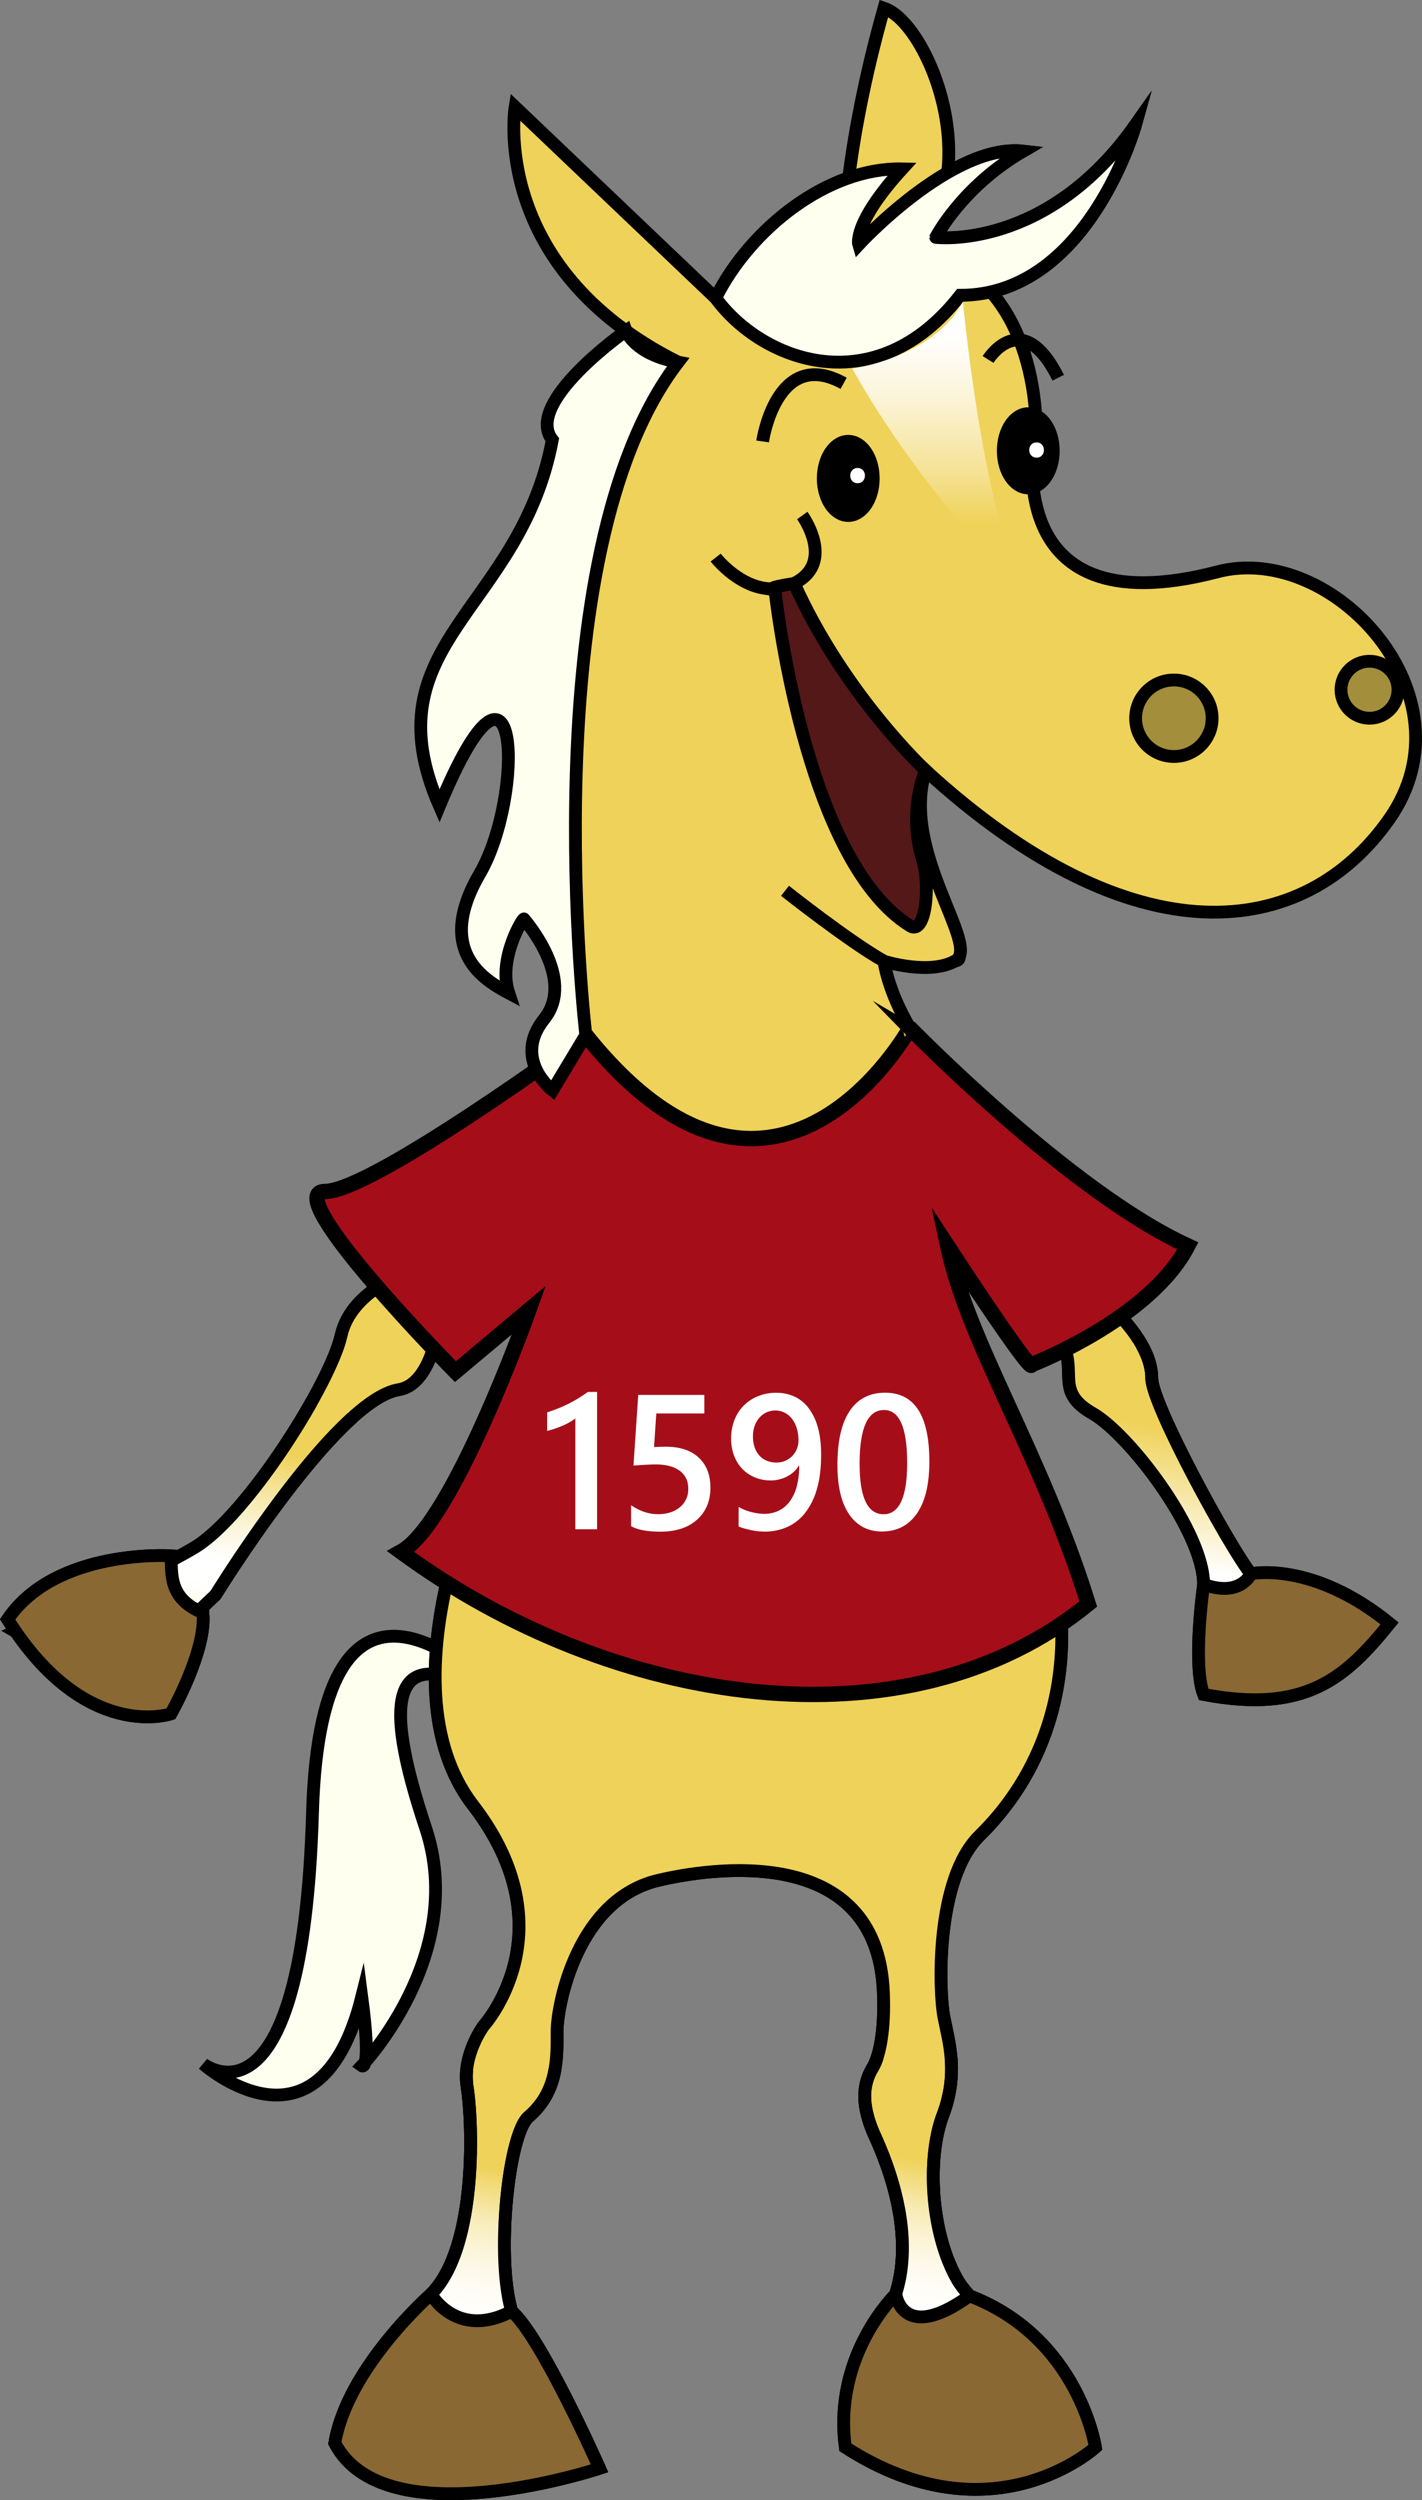 <svg xmlns="http://www.w3.org/2000/svg" xmlns:xlink="http://www.w3.org/1999/xlink" viewBox="0 0 1112.22 1954.94"><rect x="0" y="0" width="1112.22" height="1954.94" fill="#808080" stroke="none"/><defs><style>.cls-1{fill:ivory;}.cls-1,.cls-10,.cls-11,.cls-12,.cls-13,.cls-16,.cls-2,.cls-3,.cls-4,.cls-5,.cls-6,.cls-7,.cls-8,.cls-9{stroke:#000;stroke-miterlimit:10;}.cls-1,.cls-10,.cls-11,.cls-12,.cls-13,.cls-16,.cls-2,.cls-3,.cls-4,.cls-5,.cls-6,.cls-7,.cls-8{stroke-width:10px;}.cls-14,.cls-2{fill:#fff;}.cls-3{fill:#896834;}.cls-4{fill:#efd259;}.cls-6{fill:none;}.cls-7{fill:#541818;}.cls-8{fill:#a38f3b;}.cls-9{fill:#a50e19;stroke-width:12px;}.cls-10{fill:url(#linear-gradient);}.cls-11{fill:url(#linear-gradient-2);}.cls-12{fill:url(#linear-gradient-3);}.cls-13{fill:url(#linear-gradient-4);}.cls-15{fill:url(#linear-gradient-5);}.cls-16{fill:url(#linear-gradient-6);}</style><linearGradient id="linear-gradient" x1="359.16" y1="1848.14" x2="407.2" y2="1611.56" gradientUnits="userSpaceOnUse"><stop offset="0.06" stop-color="#fff"/><stop offset="0.16" stop-color="#fff" stop-opacity="0.99"/><stop offset="0.23" stop-color="#fff" stop-opacity="0.95"/><stop offset="0.3" stop-color="#fff" stop-opacity="0.88"/><stop offset="0.36" stop-color="#fff" stop-opacity="0.79"/><stop offset="0.43" stop-color="#fff" stop-opacity="0.67"/><stop offset="0.49" stop-color="#fff" stop-opacity="0.52"/><stop offset="0.54" stop-color="#fff" stop-opacity="0.35"/><stop offset="0.6" stop-color="#fff" stop-opacity="0.15"/><stop offset="0.64" stop-color="#fff" stop-opacity="0"/><stop offset="0.85" stop-color="#fff" stop-opacity="0"/></linearGradient><linearGradient id="linear-gradient-2" x1="725.07" y1="1843.58" x2="771.6" y2="1614.41" xlink:href="#linear-gradient"/><linearGradient id="linear-gradient-3" x1="168.35" y1="1284.86" x2="208.17" y2="1088.71" gradientUnits="userSpaceOnUse"><stop offset="0" stop-color="#fff" stop-opacity="0"/><stop offset="0.01" stop-color="#fff" stop-opacity="0.11"/><stop offset="0.03" stop-color="#fff" stop-opacity="0.29"/><stop offset="0.05" stop-color="#fff" stop-opacity="0.46"/><stop offset="0.07" stop-color="#fff" stop-opacity="0.61"/><stop offset="0.1" stop-color="#fff" stop-opacity="0.73"/><stop offset="0.12" stop-color="#fff" stop-opacity="0.83"/><stop offset="0.15" stop-color="#fff" stop-opacity="0.91"/><stop offset="0.18" stop-color="#fff" stop-opacity="0.96"/><stop offset="0.22" stop-color="#fff" stop-opacity="0.99"/><stop offset="0.3" stop-color="#fff"/><stop offset="0.34" stop-color="#fff" stop-opacity="0.97"/><stop offset="0.4" stop-color="#fff" stop-opacity="0.88"/><stop offset="0.48" stop-color="#fff" stop-opacity="0.74"/><stop offset="0.57" stop-color="#fff" stop-opacity="0.54"/><stop offset="0.68" stop-color="#fff" stop-opacity="0.28"/><stop offset="0.78" stop-color="#fff" stop-opacity="0"/></linearGradient><linearGradient id="linear-gradient-4" x1="901.56" y1="1257.17" x2="941.23" y2="1061.81" gradientUnits="userSpaceOnUse"><stop offset="0" stop-color="#fff" stop-opacity="0"/><stop offset="0.01" stop-color="#fff" stop-opacity="0.11"/><stop offset="0.02" stop-color="#fff" stop-opacity="0.29"/><stop offset="0.03" stop-color="#fff" stop-opacity="0.46"/><stop offset="0.04" stop-color="#fff" stop-opacity="0.61"/><stop offset="0.06" stop-color="#fff" stop-opacity="0.73"/><stop offset="0.07" stop-color="#fff" stop-opacity="0.83"/><stop offset="0.09" stop-color="#fff" stop-opacity="0.91"/><stop offset="0.11" stop-color="#fff" stop-opacity="0.96"/><stop offset="0.13" stop-color="#fff" stop-opacity="0.99"/><stop offset="0.18" stop-color="#fff"/><stop offset="0.46" stop-color="#fff" stop-opacity="0.46"/><stop offset="0.7" stop-color="#fff" stop-opacity="0"/></linearGradient><linearGradient id="linear-gradient-5" x1="734.41" y1="465.41" x2="734.41" y2="235.91" gradientUnits="userSpaceOnUse"><stop offset="0" stop-color="#fff" stop-opacity="0"/><stop offset="0.24" stop-color="#fff" stop-opacity="0"/><stop offset="0.27" stop-color="#fff" stop-opacity="0.05"/><stop offset="0.41" stop-color="#fff" stop-opacity="0.34"/><stop offset="0.55" stop-color="#fff" stop-opacity="0.57"/><stop offset="0.67" stop-color="#fff" stop-opacity="0.76"/><stop offset="0.78" stop-color="#fff" stop-opacity="0.89"/><stop offset="0.87" stop-color="#fff" stop-opacity="0.97"/><stop offset="0.93" stop-color="#fff"/></linearGradient><linearGradient id="linear-gradient-6" x1="392.76" y1="1617.07" x2="392.76" y2="1617.07" gradientUnits="userSpaceOnUse"><stop offset="0" stop-color="#fff" stop-opacity="0"/><stop offset="0.07" stop-color="#fff" stop-opacity="0.16"/><stop offset="0.16" stop-color="#fff" stop-opacity="0.36"/><stop offset="0.26" stop-color="#fff" stop-opacity="0.53"/><stop offset="0.36" stop-color="#fff" stop-opacity="0.67"/><stop offset="0.47" stop-color="#fff" stop-opacity="0.79"/><stop offset="0.58" stop-color="#fff" stop-opacity="0.88"/><stop offset="0.7" stop-color="#fff" stop-opacity="0.95"/><stop offset="0.83" stop-color="#fff" stop-opacity="0.99"/><stop offset="1" stop-color="#fff"/><stop offset="1" stop-color="#fff" stop-opacity="0.99"/><stop offset="1" stop-color="#fff" stop-opacity="0.96"/><stop offset="1" stop-color="#fff" stop-opacity="0.91"/><stop offset="1" stop-color="#fff" stop-opacity="0.83"/><stop offset="1" stop-color="#fff" stop-opacity="0.73"/><stop offset="1" stop-color="#fff" stop-opacity="0.61"/><stop offset="1" stop-color="#fff" stop-opacity="0.47"/><stop offset="1" stop-color="#fff" stop-opacity="0.3"/><stop offset="1" stop-color="#fff" stop-opacity="0.12"/><stop offset="1" stop-color="#fff" stop-opacity="0"/></linearGradient></defs><title>1590 Tilia-2-negative</title><g id="Layer_2" data-name="Layer 2"><g id="_2nd_Place" data-name="2nd Place"><path class="cls-1" d="M407,1342.36s-1.64-1.93-4.58-5.11c-25.73-27.82-151.31-151.38-158,80.11-7.5,258-85.5,196.49-85.5,196.49s90.62,81,124.06-52.5c7.94,60,0,54,0,54s82.93-87,49.93-186S299.39,1268,405.4,1340.43"/><path id="body" class="cls-2" d="M530.33,301.54C411.11,457.76,483.82,807.2,483.82,807.2L323.62,992.57s-48.6,14.67-56.82,51.67-73.58,141.18-114.69,165.85-139.78,65.78-139.78,65.78l78.11,45.76,78.11-74.54s93.91-152.51,143.29-160.45c25.45-4.1,30.9-49.33,30.9-49.33l93-69.77s-4.11,102.78-28.78,131.55-111.55,215.58-37,312.44c75.91,98.63,8.22,172.66,8.22,172.66s-16.93,23-12.82,47.7,8.71,125-28.29,162-61.67,123.33-61.67,123.33,86.33,37,123.33,20.56,53.44-12.33,53.44-12.33l-49.33-111c-16.44-37-6.25-144.82,10.56-159.23,23.3-20,22.33-46.33,22.33-66.88s15.68-103,79-118c39-9.25,171.36-30.69,176.22,87.49,1.18,28.69-2.68,49.58-8.53,59.25-8.36,13.81-8,29.92.58,50.31,4.26,10.06,41.9,85.36,10.38,142.91s-11,90.44-11,90.44,127.44,37,152.11,0-65.78-82.22-86.33-119.22S725,1687,737.38,1654.08s5-56.2.92-76.75-6.67-108.08,27.89-142c81-79.62,76.58-196.42,35.47-270.41S735.88,947,735.88,947s76.43,60.49,95.84,104.48c10.07,22.83-6,37.26,22.83,53.71s86.89,92.59,86.89,133.7,16.44,82.76,16.44,82.76,90.44,15.91,90.44-41.65-53.44-28.78-69.89-49.33-77.57-132.44-77.57-153-16.55-41.29-33.57-57.74c-9.36-9-138.21-187.12-155.61-216.12s-20.3-52.19-20.3-52.19"/><path class="cls-2" d="M614,696.56s50,39.63,77.42,55"/><path id="hair_bangs" class="cls-2" d="M888.23,97.44S851.16,230.91,751.05,230.91c-66.53,85.27-155.12,51.59-191.3,2.14,27.24-54.47,87.89-102.24,145.9-101-39.1,42.88-34.05,59.27-34.05,59.27s73.15-79.45,128.64-73.15c-47.92,27.74-68.34,67.45-68.34,67.45S818.59,196.49,888.23,97.44Z"/><ellipse id="eye_L" class="cls-2" cx="663.46" cy="374.09" rx="19.55" ry="29.01"/><ellipse id="eye_R" class="cls-2" cx="800.25" cy="352.5" rx="19.55" ry="29.01"/><path id="brow_R" class="cls-2" d="M628.15,345.08s10.71-74.29,63.37-45.29"/><path id="cheek" class="cls-2" d="M559.75,436s16.09,20.57,38,23.94a38.23,38.23,0,0,0,23.43-3.76c32.79-16.4,6.31-53.08,6.31-53.08"/><path id="mouth" class="cls-2" d="M724,602.47s-63.74-59.27-102.84-146.29c-23.43,3.76-15.14,4.16-15.14,4.16s20.77,290.95,141.25,290.95c13.69,0-19.16-57.23-25.82-79.45C709.81,633,724,602.47,724,602.47Z"/><circle id="nostril_R" class="cls-2" cx="918.15" cy="561.62" r="29.91"/><circle id="nostril_L" class="cls-2" cx="1071.17" cy="539.34" r="22.28"/><path class="cls-3" d="M941.44,1238.86s-9,62.73,0,86.08c79.67,15.14,110.9-12.8,145.41-55.53-60.8-49.3-108.41-38.78-108.41-38.78S970.23,1249.39,941.44,1238.86Z"/><path class="cls-3" d="M133.66,1216.54s-89.89-6-127.69,49.7c60.8,96.84,127.69,73.83,127.69,73.83s28.17-49.57,25-79C130.87,1249.69,134.81,1229.41,133.66,1216.54Z"/><path class="cls-3" d="M337.11,1793.86s-65.38,57.32-75.24,116.48c39.44,75.6,207.07,19.72,207.07,19.72s-45.45-102.64-68.74-122.81C357.18,1829.81,337.11,1793.86,337.11,1793.86Z"/><path class="cls-3" d="M700.67,1793.86s-49.32,47.46-39.46,119.77c115,74,195.56,0,195.56,0s-12.81-85.68-98.43-118.44C705.58,1833.1,700.67,1793.86,700.67,1793.86Z"/><path id="shirt_green" class="cls-2" d="M458.15,809.3S291.31,931.65,254.23,931.65s102,140.89,102,140.89l57.47-48.2s-59.32,166.84-100.11,189.09c166.84,122.35,396.72,155.72,537.6,40.78-37.08-118.64-94-204.13-110.05-280,69.27,105.77,65.56,92.94,65.56,92.94s92.69-35.58,122.35-92.94c-92.69-42.53-217.32-170.39-217.32-170.39S606.45,994.68,458.15,809.3Z"/><path id="body-2" data-name="body" class="cls-4" d="M575.55,248.09l-15.8-15L402.89,83.65S382,208.75,530.33,283.17C411.11,439.4,458.15,809.3,458.15,809.3L323.62,992.57s-48.6,14.67-56.82,51.67-73.58,141.18-114.69,165.85-139.78,65.78-139.78,65.78l78.11,45.76,78.11-74.54s93.91-152.51,143.29-160.45c25.45-4.1,30.9-49.33,30.9-49.33l93-69.77s-4.11,102.78-28.78,131.55-111.55,215.58-37,312.44c75.91,98.63,8.22,172.66,8.22,172.66s-16.93,23-12.82,47.7,8.71,125-28.29,162-61.67,123.33-61.67,123.33,86.33,37,123.33,20.56,53.44-12.33,53.44-12.33l-49.33-111c-16.44-37-6.25-144.82,10.56-159.23,23.3-20,22.33-46.33,22.33-66.88s15.68-103,79-118c39-9.25,171.36-30.69,176.22,87.49,1.18,28.69-2.68,49.58-8.53,59.25-8.36,13.81-8,29.92.58,50.31,4.26,10.06,41.9,85.36,10.38,142.91s-11,90.44-11,90.44,127.44,37,152.11,0-65.78-82.22-86.33-119.22S725,1687,737.38,1654.08s5-56.2.92-76.75-6.67-108.08,27.89-142c81-79.62,76.58-196.42,35.47-270.41S735.88,947,735.88,947s76.43,60.49,95.84,104.48c10.07,22.83-6,37.26,22.83,53.71s86.89,92.59,86.89,133.7,16.44,82.76,16.44,82.76,90.44,15.91,90.44-41.65-53.44-28.78-69.89-49.33-77.57-132.44-77.57-153-16.55-41.29-33.57-57.74c-9.36-9-138.21-187.12-155.61-216.12s-20.3-52.19-20.3-52.19,35.57,11.29,55.87-.31S703.69,666.05,724,602.47c162.77,149.12,296.16,133.31,362.85,37.62s-44.09-216.61-134.49-193C774.15,493.76,810.28,334.05,810.28,334.05s2.9-121.78-95.69-139.18C772.58,134,726.19,18,691.4,6.4,659.5,119.48,659.5,192,659.5,192S578.59,234.63,575.55,248.09Z"/><path class="cls-2" d="M614,696.56s50,39.63,77.42,55"/><ellipse id="eye_L-2" data-name="eye_L" class="cls-5" cx="663.46" cy="374.09" rx="19.55" ry="29.01"/><ellipse id="eye_R-2" data-name="eye_R" class="cls-5" cx="804.25" cy="352.5" rx="19.55" ry="29.01"/><path id="brow_L" class="cls-6" d="M772.81,281.08s26.52-42.46,54.88,14.29"/><path id="cheek-2" data-name="cheek" class="cls-6" d="M559.75,436s16.09,20.57,38,23.94a38.23,38.23,0,0,0,23.43-3.76c32.79-16.4,6.31-53.08,6.31-53.08"/><path id="mouth-2" data-name="mouth" class="cls-7" d="M724,602.47s-63.74-59.27-102.84-146.29c-23.43,3.76-15.14,4.16-15.14,4.16s22.14,212.23,106,263.74c11.66,7.17,16.1-30,9.44-52.24C709.81,633,724,602.47,724,602.47Z"/><circle id="nostril_R-2" data-name="nostril_R" class="cls-8" cx="918.15" cy="561.62" r="29.91"/><circle id="nostril_L-2" data-name="nostril_L" class="cls-8" cx="1071.17" cy="539.34" r="22.28"/><path id="shirt_green-2" data-name="shirt_green" class="cls-9" d="M458.15,809.3S291.31,931.65,254.23,931.65s102,140.89,102,140.89l57.47-48.2s-59.32,166.84-100.11,189.09c166.84,122.35,396.72,155.72,537.6,40.78-37.08-118.64-94-204.13-110.05-280,69.27,105.77,65.56,92.94,65.56,92.94s92.69-35.58,122.35-92.94c-92.69-42.53-217.32-170.39-217.32-170.39S606.45,994.68,458.15,809.3Z"/><path class="cls-10" d="M365,1618.89a67.41,67.41,0,0,0,.4,13c4.11,24.67,8.71,125-28.29,162-11.27,11.27-21.39,27.12-30,43.71,3.89,0,7.78,0,11.68.33,32,2.53,64,3.28,96,3.3l-11.91-26.79c-16.44-37-6.25-144.82,10.56-159.23,13.28-11.38,18.67-24.84,20.86-38.12"/><path class="cls-11" d="M686.19,1608.46a41.27,41.27,0,0,1-3.75,8.62c-8.36,13.81-8,29.92.58,50.31,4.26,10.06,41.9,85.36,10.38,142.91a161.9,161.9,0,0,0-11,24.6c17.38-.26,34.77,0,52.4,2,27.12,3.22,53.83,7.07,80.59,11-22.84-22.78-55.73-45.83-67.13-66.35-20.56-37-23.17-94.56-10.83-127.45a100.87,100.87,0,0,0,6.46-45.3"/><path id="hair_bangs-2" data-name="hair_bangs" class="cls-1" d="M888.23,97.44S851.16,230.91,751.05,230.91c-66.53,85.27-155.12,51.59-191.3,2.14,27.24-54.47,87.89-102.24,145.9-101-39.1,42.88-34.05,59.27-34.05,59.27s73.15-79.45,128.64-73.15c-47.92,27.74-68.34,67.45-68.34,67.45S818.59,196.49,888.23,97.44Z"/><path id="hair_flow" class="cls-1" d="M489.62,258.72S409.28,314.93,432,343.94C407,477.54,288.21,502.84,343.7,630.21c63.33-152.67,66.84-7.57,31.53,53s3.78,83.24,22.7,93.32c-8.83-26.48,11.26-59.27,11.94-58s41,46.66,15.81,78.19,6.51,55.9,6.51,55.9l26-43.28s-43.87-375.57,72.18-526.12C496.12,277.09,489.62,258.72,489.62,258.72Z"/><path id="brow_R-2" data-name="brow_R" class="cls-6" d="M596.47,345.18s10.71-74.58,63.37-45.46"/><path class="cls-12" d="M243.82,1096c-24.8,44.11-63.82,97.41-91.7,114.13-11.57,6.94-27.71,15.19-44.92,23.46,4.08,16.24,15.88,31.65,28.68,44.73l32.68-31.18s58.31-94.69,107.2-138.73"/><path class="cls-13" d="M836.91,1085.46c1.66,6.7,6,13,17.63,19.71,28.78,16.44,86.89,92.58,86.89,133.7a189.63,189.63,0,0,0,2,26.82c12.74.42,25.1-.41,36.27-4.79,10.45-3.87,18.65-11.5,24.83-21.06-10.63-.92-20.55-2.19-26.16-9.2-16.44-20.56-77.57-132.44-77.57-153,0-8.6-2.9-17.22-7.52-25.56"/><path class="cls-3" d="M941.44,1238.86s-9,62.73,0,86.08c79.67,15.14,110.9-12.8,145.41-55.53-60.8-49.3-108.41-38.78-108.41-38.78S970.23,1249.39,941.44,1238.86Z"/><path class="cls-3" d="M133.66,1216.54s-89.89-6-127.69,49.7c60.8,96.84,127.69,73.83,127.69,73.83s28.17-49.57,25-79C130.87,1249.69,134.81,1229.41,133.66,1216.54Z"/><path class="cls-3" d="M337.11,1793.86s-65.38,57.32-75.24,116.48c39.44,75.6,207.07,19.72,207.07,19.72s-45.45-102.64-68.74-122.81C357.18,1829.81,337.11,1793.86,337.11,1793.86Z"/><path class="cls-3" d="M700.67,1793.86s-49.32,47.46-39.46,119.77c115,74,195.56,0,195.56,0s-12.81-85.68-98.43-118.44C705.58,1833.1,700.67,1793.86,700.67,1793.86Z"/></g><g id="_1st_Place" data-name="1st Place"><path class="cls-14" d="M670.76,377.85c7.66,0,7.67-11.91,0-11.91s-7.67,11.91,0,11.91Z"/><path class="cls-14" d="M810.76,357.85c7.66,0,7.67-11.91,0-11.91s-7.67,11.91,0,11.91Z"/><path class="cls-15" d="M666.58,288.17c21.79-3.08,68.67-17.45,86.48-52.26,19.31,182.67,49.2,229.49,49.2,229.49S721.36,386.5,666.58,288.17Z"/><path class="cls-16" d="M392.76,1617.07"/></g><g id="Text-_outline" data-name="Text- outline"><path class="cls-14" d="M467,1088.4v107.37H450V1109.2a54.13,54.13,0,0,1-9.92,5.6,81.8,81.8,0,0,1-12.12,4.07v-14.5q4.25-1.39,8.2-2.93t7.8-3.44q3.84-1.9,7.76-4.25t8.09-5.35Z"/><path class="cls-14" d="M493.63,1193.36V1177q10.33,7,20.95,7t17.21-5.46a18,18,0,0,0,6.52-14.54q0-8.94-6.63-13.92t-19-5q-4.25,0-17.21.88l3.74-55.22H550.9v14.5H513.33l-1.76,26.29q5.05-.29,9.16-.29,16.7,0,25.82,8.57t9.12,23.44q0,15.6-10.44,25t-28.67,9.41Q501.17,1197.68,493.63,1193.36Z"/><path class="cls-14" d="M642.24,1137.55q0,15.75-3.41,27.1a53.63,53.63,0,0,1-9.37,18.68,36.87,36.87,0,0,1-14,10.8,42.88,42.88,0,0,1-17.25,3.48,50.67,50.67,0,0,1-6-.37q-3-.37-5.79-1t-5-1.28a33.2,33.2,0,0,1-3.7-1.35v-15.31a30.32,30.32,0,0,0,3.81,1.94,40.2,40.2,0,0,0,4.94,1.76,48.55,48.55,0,0,0,5.57,1.25,34.4,34.4,0,0,0,5.6.48,26.06,26.06,0,0,0,11.32-2.42,23.29,23.29,0,0,0,8.68-7.18,34.76,34.76,0,0,0,5.53-11.83A62.11,62.11,0,0,0,625.1,1146h-.29a19.4,19.4,0,0,1-3.48,4.43,24.24,24.24,0,0,1-4.94,3.66,27.53,27.53,0,0,1-6.19,2.53,27,27,0,0,1-7.29,1,32.26,32.26,0,0,1-12.27-2.31,28.9,28.9,0,0,1-9.85-6.55,30.23,30.23,0,0,1-6.55-10.33,36.86,36.86,0,0,1-2.38-13.55,38.87,38.87,0,0,1,2.71-14.83,32.48,32.48,0,0,1,18.68-18.46,38,38,0,0,1,14-2.53,34.24,34.24,0,0,1,13.44,2.67,29,29,0,0,1,11.13,8.5,43.36,43.36,0,0,1,7.62,15.05Q642.24,1124.44,642.24,1137.55Zm-17.72-11.21a32,32,0,0,0-1.35-9.59,23,23,0,0,0-3.77-7.4,17.05,17.05,0,0,0-5.75-4.76,15.93,15.93,0,0,0-7.29-1.68,16.21,16.21,0,0,0-6.7,1.43,16.56,16.56,0,0,0-5.57,4.07,19.58,19.58,0,0,0-3.77,6.37,23.55,23.55,0,0,0-1.39,8.28,26.16,26.16,0,0,0,1.35,8.79,18.25,18.25,0,0,0,3.77,6.41,15.79,15.79,0,0,0,5.82,4,20.11,20.11,0,0,0,7.51,1.36,16.77,16.77,0,0,0,6.77-1.36,17.38,17.38,0,0,0,5.42-3.66,16.78,16.78,0,0,0,3.63-5.46A17.27,17.27,0,0,0,624.51,1126.34Z"/><path class="cls-14" d="M689.77,1197.53q-16.41,0-25.6-13.4T655,1145.39q0-27.83,9.59-42.11T692.26,1089q34.64,0,34.64,53.83,0,26.66-9.78,40.69T689.77,1197.53Zm1.68-95q-19.12,0-19.12,42.11,0,39.4,18.75,39.4,18.46,0,18.46-40.06Q709.55,1102.54,691.46,1102.54Z"/></g></g></svg>